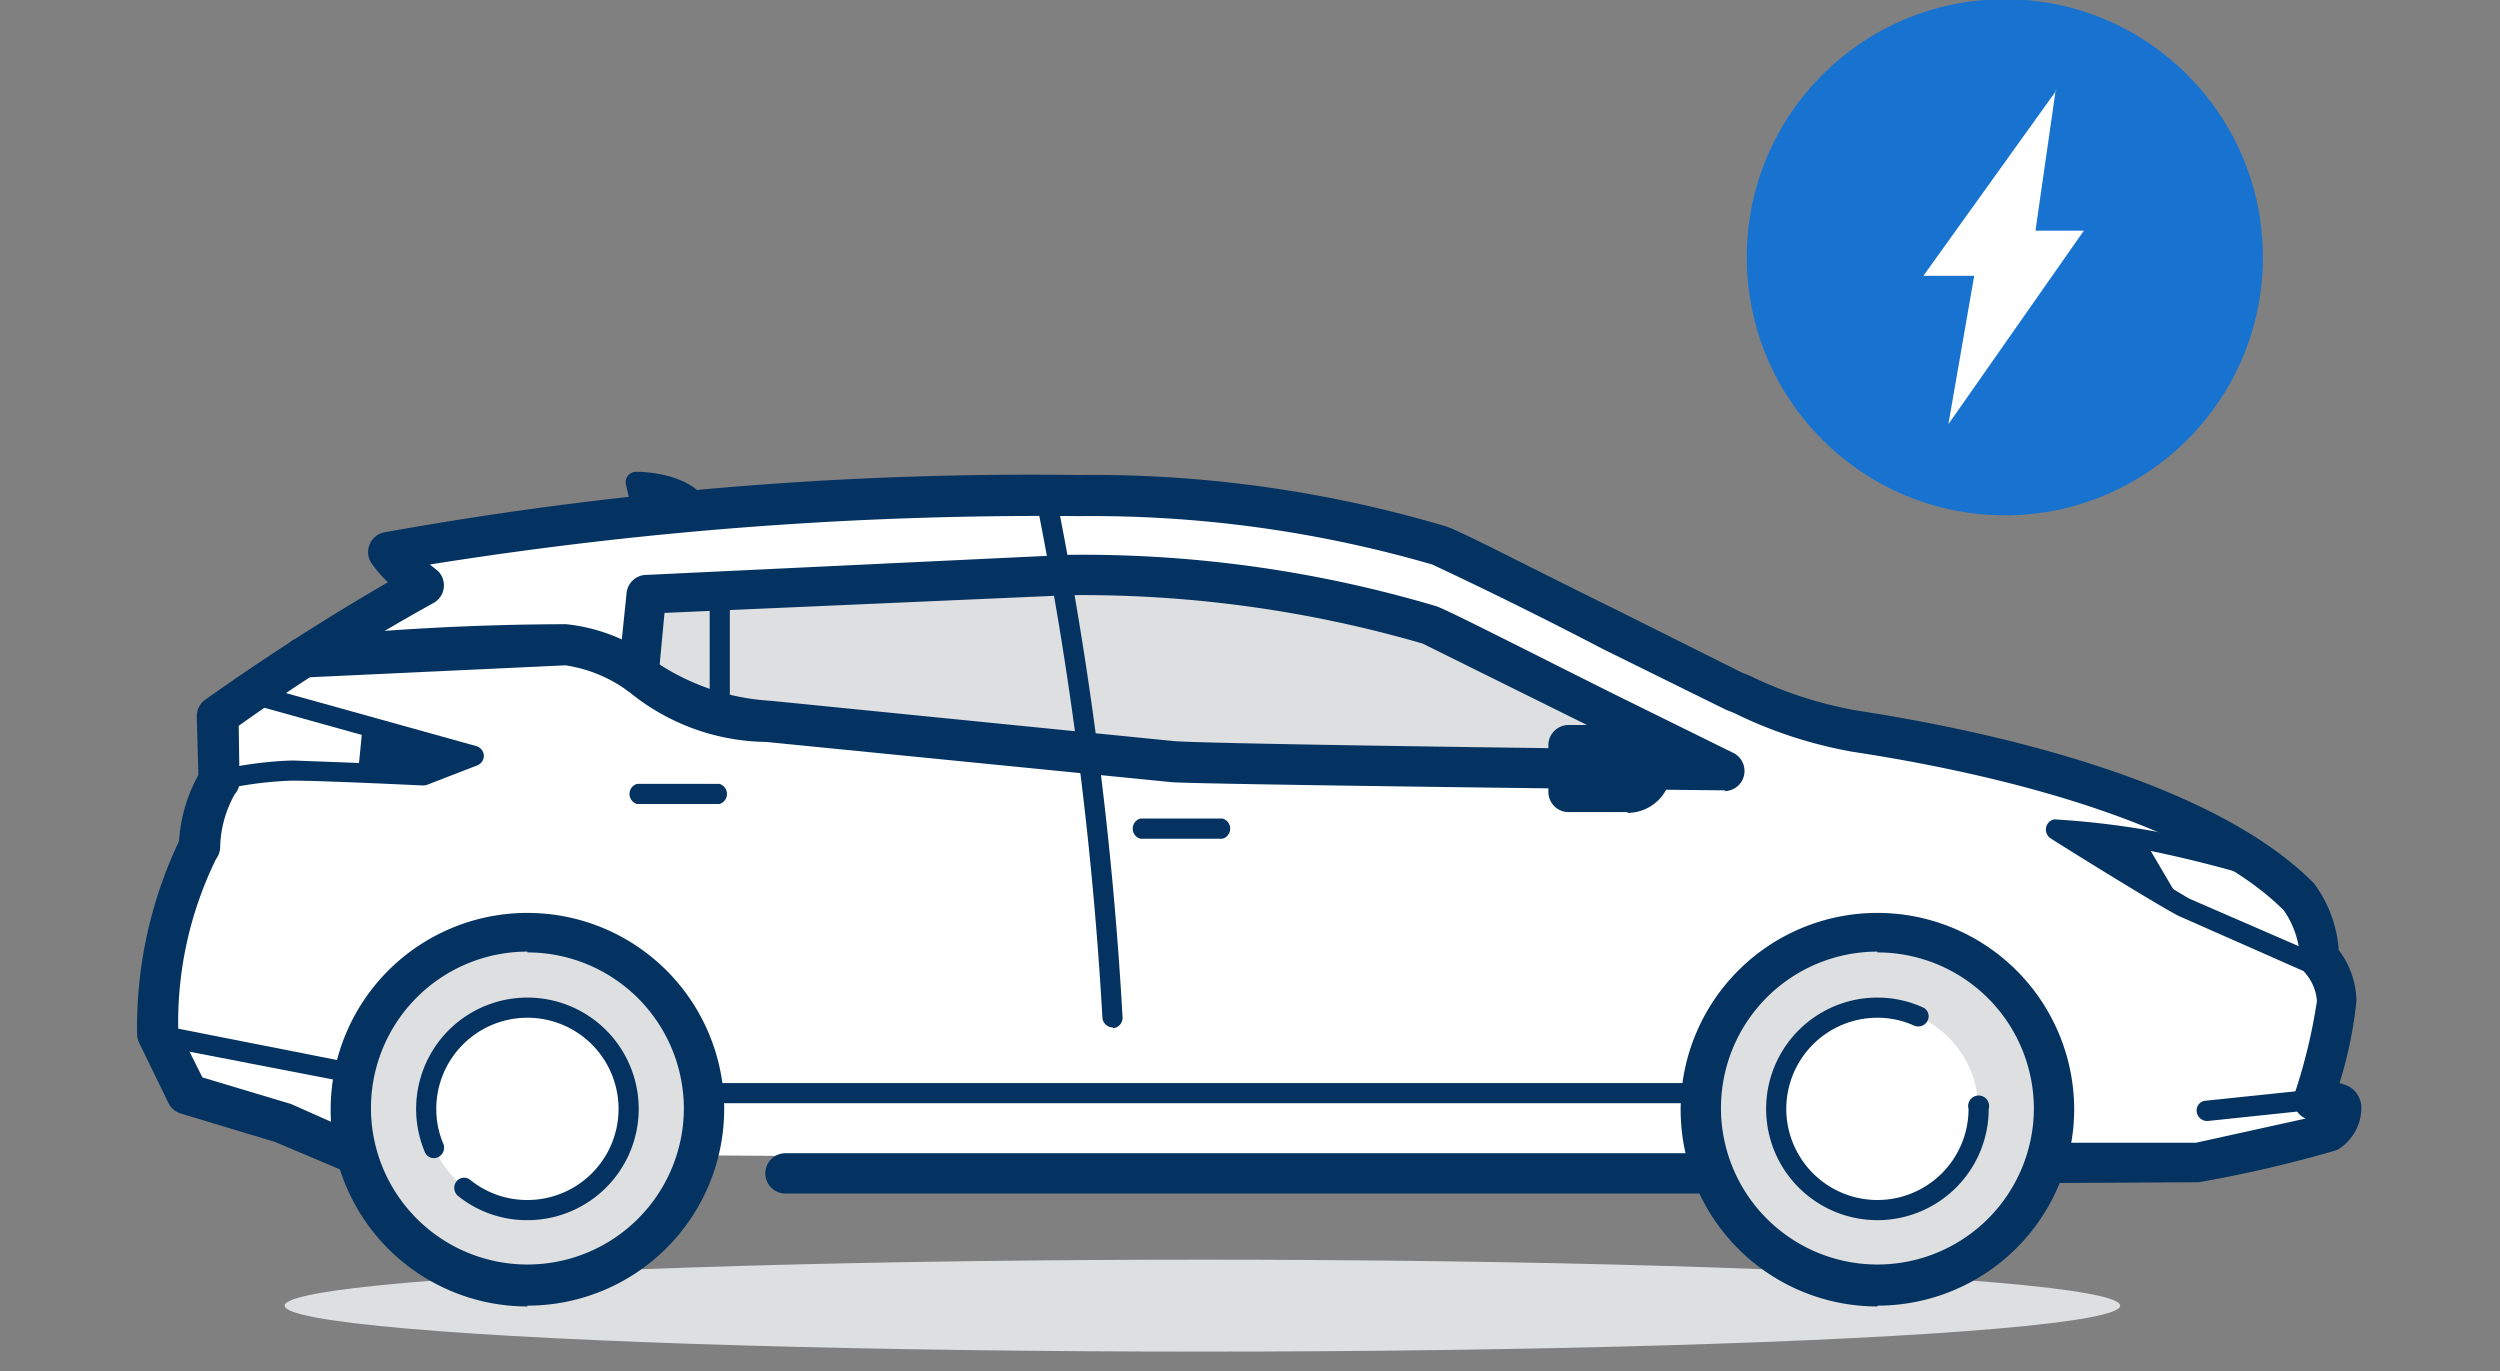 <svg xmlns="http://www.w3.org/2000/svg" xmlns:xlink="http://www.w3.org/1999/xlink" viewBox="0 0 31 17"><rect x="0" y="0" width="31" height="17" fill="#808080" stroke="none"/><path d="M4.4 14.3l-.9-.38-1.2-.36-.37-.74a5.03 5.03 0 0 1 .52-2.32 1.69 1.69 0 0 1 .24-.82l-.02-.8a26.68 26.68 0 0 1 2.55-1.6 3.64 3.64 0 0 1-.41-.43 44.57 44.57 0 0 1 8.54-.7 15.2 15.2 0 0 1 4.48.62c.35.14 3.25 1.63 3.65 1.8a5.54 5.54 0 0 0 1.48.5c.62.1 4.1.62 5.53 2.07a1.4 1.4 0 0 1 .25.75.84.84 0 0 1 .2.52 7.46 7.46 0 0 1-.28 1.23 1.42 1.42 0 0 1 .33.06c.06.04-.02.28-.15.34a16.7 16.7 0 0 1-1.64.39h-1.86" fill="#fff"/><path d="M25.37 14.67a.25.25 0 0 1 0-.5h1.86l1.36-.3a.25.25 0 0 1-.14-.3 6.7 6.7 0 0 0 .28-1.16.6.6 0 0 0-.15-.35.25.25 0 0 1-.06-.17 1.12 1.12 0 0 0-.2-.6c-.85-.86-2.8-1.58-5.36-1.97a5.5 5.5 0 0 1-1.46-.48l-.1-.04-1.52-.75A55.1 55.1 0 0 0 17.76 7a15.14 15.14 0 0 0-4.38-.6 48.14 48.14 0 0 0-8.05.6l.1.08a.25.25 0 0 1-.06.4A24.92 24.92 0 0 0 2.96 9l.01.68a.24.24 0 0 1-.06.17 1.4 1.4 0 0 0-.18.66.25.25 0 0 1-.05.14 4.6 4.6 0 0 0-.47 2.11l.3.6 1.1.33.9.4a.25.25 0 1 1-.2.45l-.9-.38-1.16-.35a.25.25 0 0 1-.16-.13l-.36-.74a.26.26 0 0 1-.03-.11 5.38 5.38 0 0 1 .52-2.4 1.94 1.94 0 0 1 .24-.82l-.02-.73a.25.25 0 0 1 .1-.2 29.2 29.2 0 0 1 2.27-1.46 1.68 1.68 0 0 1-.2-.23.25.25 0 0 1 .16-.39 45.3 45.3 0 0 1 8.6-.71 15.39 15.39 0 0 1 4.57.64c.2.07 1.02.5 2.16 1.06l1.5.75.1.04a5 5 0 0 0 1.32.43c1.57.24 4.38.84 5.67 2.14a1.56 1.56 0 0 1 .31.83 1.07 1.07 0 0 1 .22.63 5.16 5.16 0 0 1-.21 1.02.6.6 0 0 1 .13.05.31.31 0 0 1 .14.29.61.61 0 0 1-.3.49 15.47 15.47 0 0 1-1.72.4z" fill="#053361"/><g fill="#dedfe0"><ellipse cx="14.91" cy="16.19" rx="11.38" ry=".57"/><circle cx="6.54" cy="13.75" r="2.19"/></g><use xlink:href="#B" fill="#053361"/><g fill="#fff"><circle cx="6.54" cy="13.75" r="1.25"/><path d="M5.38 14.24a1.25 1.25 0 1 1 .38.49"/></g><path d="M6.54 15.13a1.36 1.36 0 0 1-.86-.3.13.13 0 0 1-.02-.18.12.12 0 0 1 .17-.02 1.12 1.12 0 0 0 .7.25 1.13 1.13 0 1 0-1.12-1.13 1.1 1.1 0 0 0 .09.44.13.13 0 0 1-.07.16.12.12 0 0 1-.16-.06 1.38 1.38 0 1 1 1.26.84z" fill="#053361"/><circle cx="23.28" cy="13.75" r="2.19" fill="#dedfe0"/><use xlink:href="#B" x="16.74" fill="#053361"/><g fill="#fff"><circle cx="23.28" cy="13.75" r="1.25"/><path d="M24.53 13.75a1.25 1.25 0 1 1-.74-1.15"/></g><path d="M23.28 15.13a1.38 1.38 0 0 1 0-2.76 1.36 1.36 0 0 1 .56.12.12.12 0 0 1 .06.17.13.13 0 0 1-.16.06 1.1 1.1 0 0 0-.46-.1 1.13 1.13 0 1 0 1.13 1.13.13.13 0 1 1 .25 0 1.38 1.38 0 0 1-1.38 1.38zm-2.04-.33H9.74a.25.25 0 0 1 0-.5h11.5a.25.25 0 0 1 0 .5z" fill="#053361"/><path d="M21.4 9.55c-.4-.17-3.3-1.66-3.66-1.8a15.2 15.2 0 0 0-4.47-.62l-5.24.25-.1.97a2.54 2.54 0 0 0 1.62.6l5 .5c.53.04 6.84.1 6.84.1z" fill="#dedfe0"/><g fill="#053361"><path d="M21.4 9.8c-.26 0-6.32-.07-6.86-.1L9.5 9.2a2.73 2.73 0 0 1-1.78-.69.24.24 0 0 1-.05-.19l.1-.97a.25.25 0 0 1 .22-.22l5.26-.25a15.38 15.38 0 0 1 4.57.64c.2.08 1.02.5 2.16 1.07l1.5.74a.25.25 0 0 1-.1.48zM8.18 8.24a2.84 2.84 0 0 0 1.38.45l5 .5c.4.03 3.9.08 5.73.1l-.53-.26-2.12-1.05a15.14 15.14 0 0 0-4.38-.6l-5.02.22z"/><path d="M13.8 12.74a.13.13 0 0 1-.13-.12 45.9 45.9 0 0 0-.83-6.46.13.13 0 0 1 .1-.14.13.13 0 0 1 .15.1 46.15 46.15 0 0 1 .83 6.5.13.13 0 0 1-.12.13zM8.93 9.97H7.9a.13.13 0 0 1 0-.25h1.02a.13.13 0 0 1 0 .25zm6.23.43h-1.02a.13.13 0 0 1 0-.25h1.02a.13.13 0 0 1 0 .25zm4.3-.58h.73a.3.3 0 0 0 .3-.29.3.3 0 0 0-.3-.29h-.73z"/><path d="M20.18 10.07h-.73a.25.25 0 0 1-.25-.25v-.58a.25.25 0 0 1 .25-.25h.73a.54.54 0 0 1 0 1.09zm-.48-.5h.48V9.5h-.48zM7.98 6.4l-.1-.43s.66-.02.8.36"/><path d="M7.98 6.53a.13.13 0 0 1-.12-.1L7.76 6a.13.13 0 0 1 .13-.15c.04 0 .74 0 .92.45a.12.12 0 0 1-.07.16.13.13 0 0 1-.16-.07c-.08-.2-.35-.26-.53-.28l.06.27a.12.12 0 0 1-.1.15.13.13 0 0 1-.03 0zm.95 2.43a.13.13 0 0 1-.13-.13V7.3a.13.13 0 1 1 .25 0v1.54a.13.13 0 0 1-.12.13zm19.84 3.15a.12.12 0 0 1-.05 0l-1.7-.75c-.26-.13-1.56-.94-1.6-.97a.13.13 0 0 1 .05-.23 10.48 10.48 0 0 1 2.7.52.13.13 0 0 1-.07.24 15.27 15.27 0 0 0-2.16-.5l1.2.72 1.68.73a.13.13 0 0 1-.05.24z"/><path d="M27.08 11.25c-.26-.13-1.6-.97-1.6-.97a4.01 4.01 0 0 1 1.1.12zm.28 2.65a.13.13 0 0 1-.12-.11.12.12 0 0 1 .1-.14l1.34-.14a.11.11 0 0 1 .13.11.12.12 0 0 1-.1.14l-1.33.14zM7.9 8.6a.25.25 0 0 1-.14-.05 1.74 1.74 0 0 0-.75-.3L3.8 8.4a.25.25 0 0 1-.13-.48 32.53 32.53 0 0 1 3.35-.18 2.2 2.2 0 0 1 1.04.39.25.25 0 0 1-.15.45zm-5.2 1.2a.13.13 0 0 1-.03-.24 4.68 4.68 0 0 1 .96-.13l1.6.06.25-.1-2.44-.68a.13.13 0 0 1-.1-.15.13.13 0 0 1 .16-.09l2.8.78a.13.13 0 0 1 .1.12.13.13 0 0 1-.08.12l-.62.24a.16.16 0 0 1-.05.01c-.02 0-1.23-.06-1.63-.06a4.6 4.6 0 0 0-.9.12.1.1 0 0 1-.03 0z"/><path d="M4.44 9.58l.84.04.62-.25-1.4-.4zm16.65 4.1H8.72a.13.13 0 0 1 0-.25H21.1a.13.13 0 0 1 0 .25zm-16.7-.25h-.03l-2.43-.47a.13.13 0 0 1 .05-.25l2.43.48a.13.13 0 0 1-.03.24z"/></g><circle cx="24.86" cy="3.19" r="3.2" fill="#1773cf"/><path d="M25.5 1.12l-1.65 2.3h.63l-.32 1.84 1.68-2.4h-.6l.25-1.74z" fill="#fff"/><defs ><path id="B" d="M6.54 16.2a2.44 2.44 0 1 1 2.44-2.45 2.44 2.44 0 0 1-2.44 2.44zm0-4.4a1.94 1.94 0 1 0 1.94 1.95 1.94 1.94 0 0 0-1.94-1.94z"/></defs></svg>